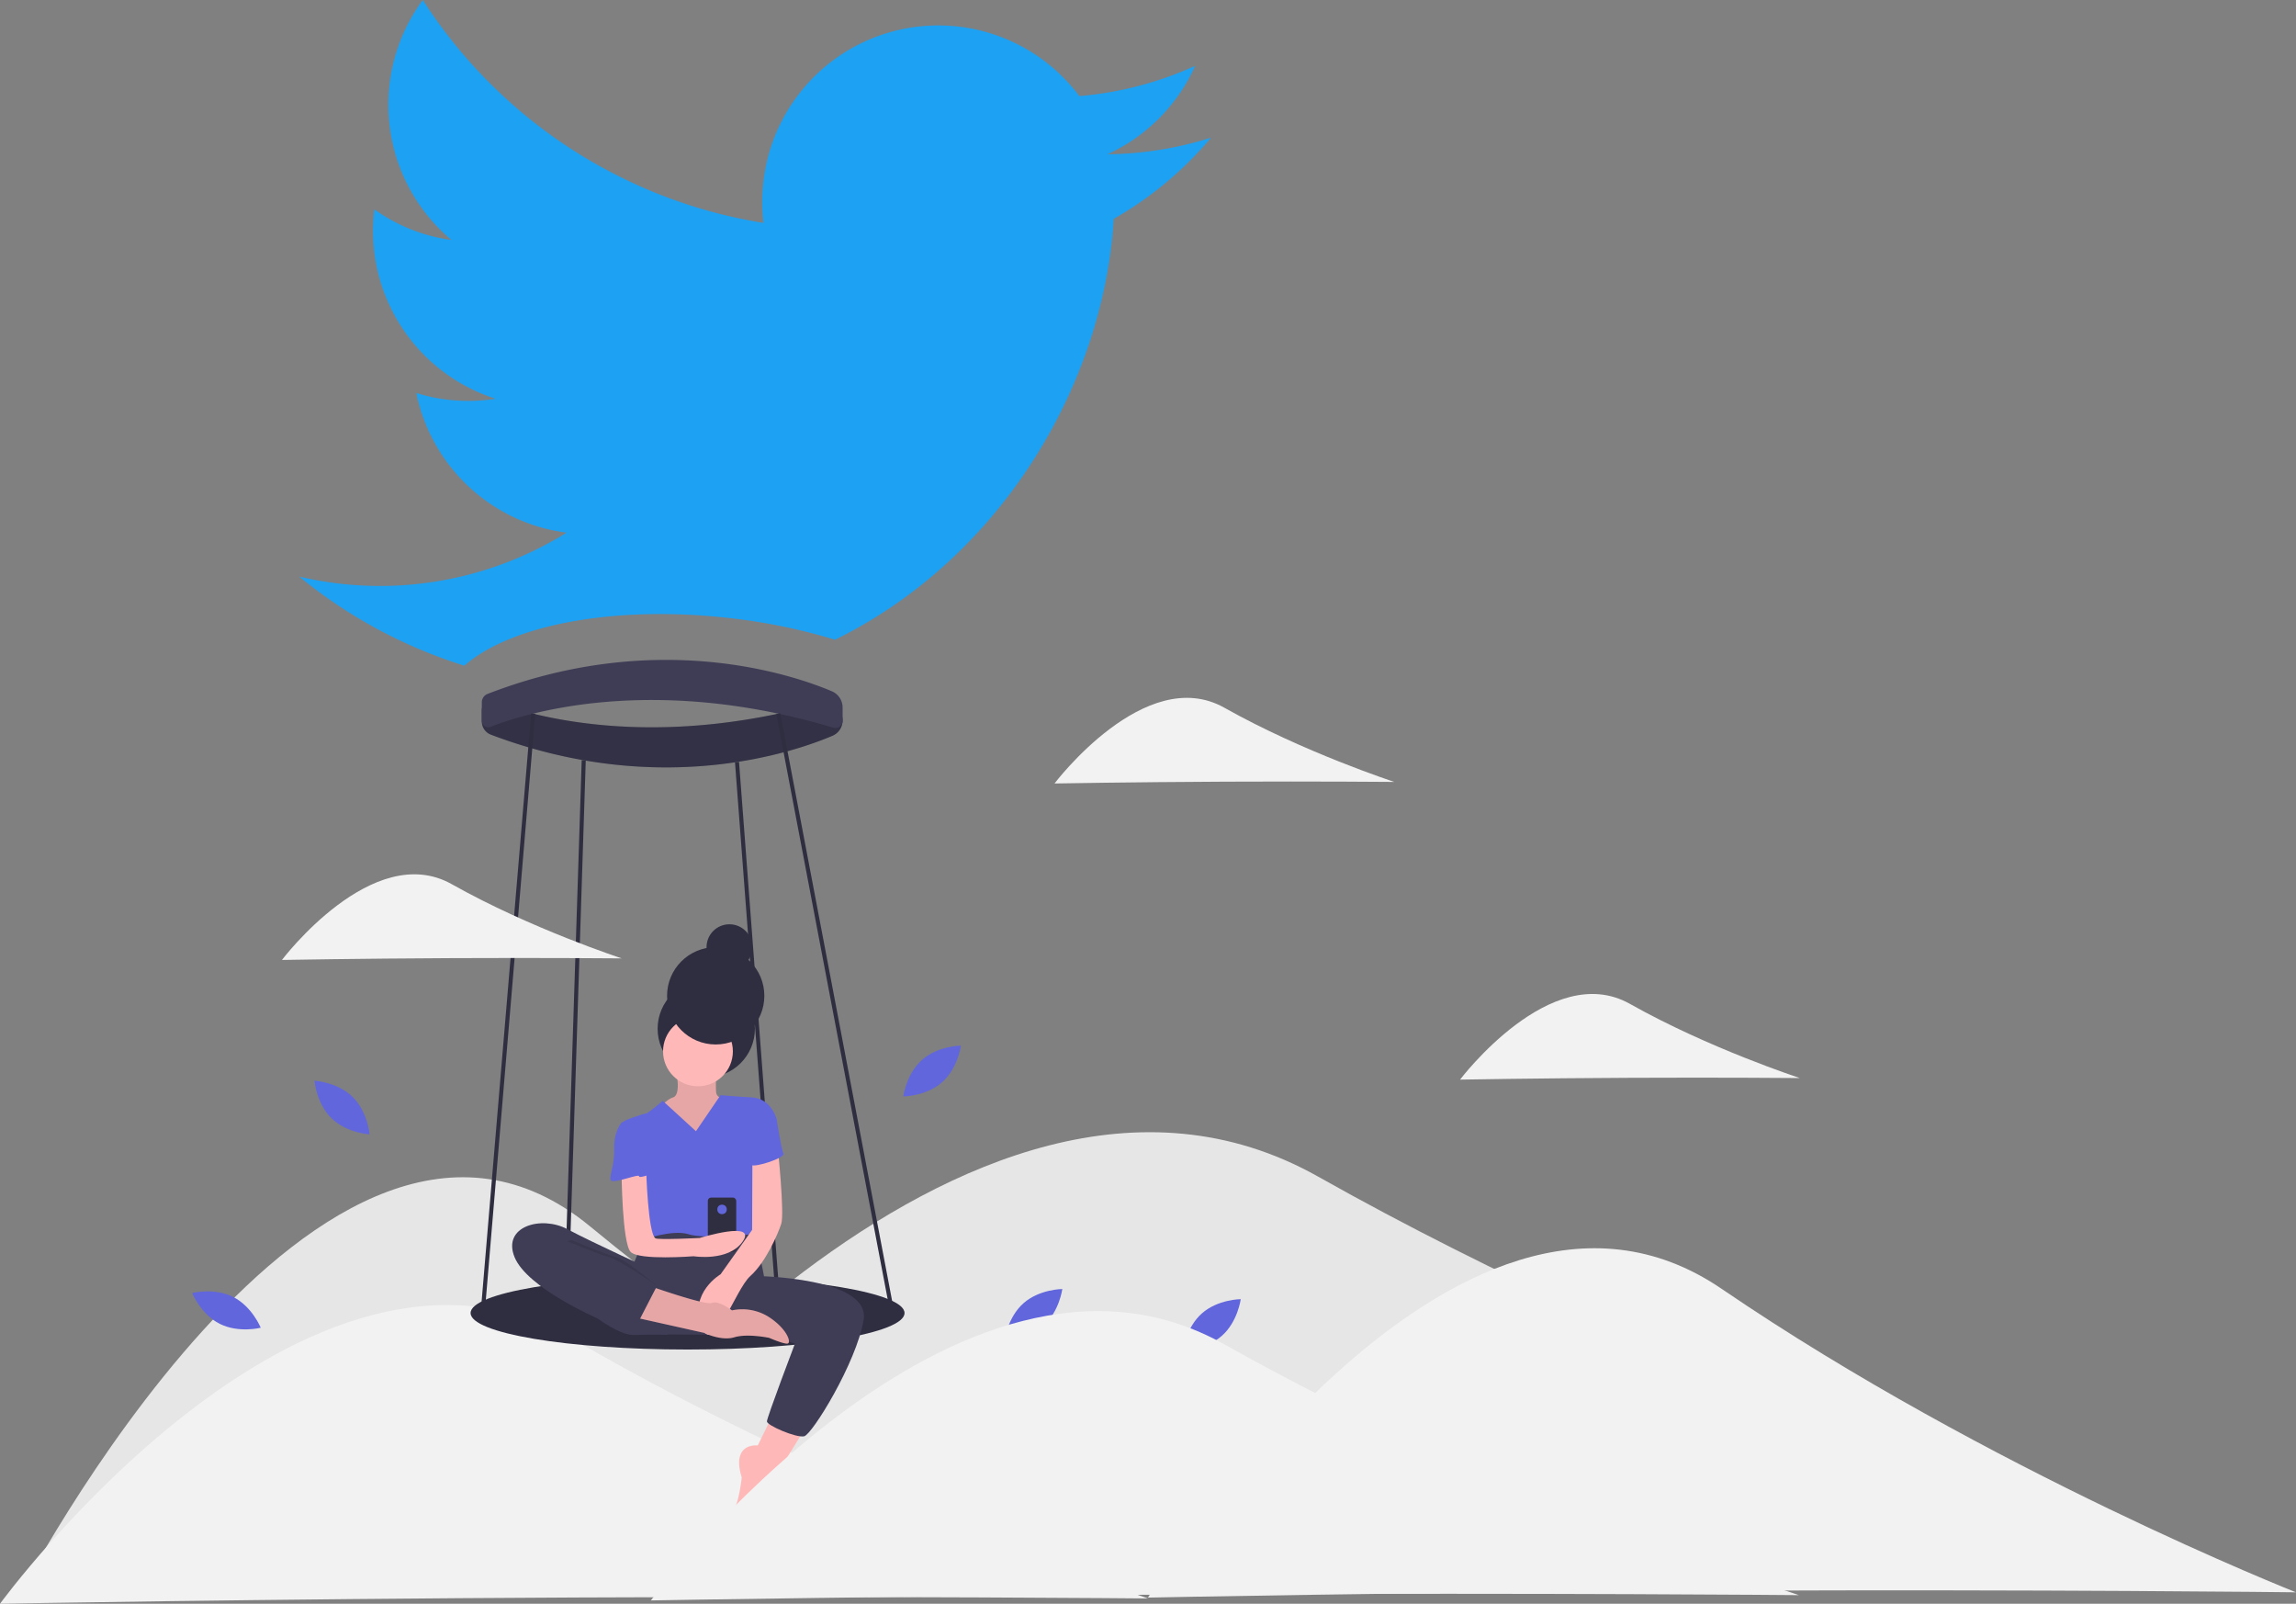 <svg id="b3e7ad5c-4dc6-4f5d-9a4b-1edf76464670" data-name="Layer 1" xmlns="http://www.w3.org/2000/svg" width="1132.298" height="790.674" viewBox="0 0 1132.298 790.674"><rect x="0" y="0" width="1132.298" height="790.674" fill="#808080" stroke="none"/><title>viral tweet</title><path d="M325.738,839.447c-156.349.721-283.606,3.829-283.606,3.829S192.976,550.444,324.908,659.337,608.32,840.666,608.32,840.666,482.087,838.727,325.738,839.447Z" transform="translate(-33.851 -54.663)" fill="#e6e6e6"/><path d="M684.717,798.398c-207.789.958-376.921,4.028-376.921,4.028S508.836,536.128,683.963,634.789s376.303,164.168,376.303,164.168S892.506,797.44,684.717,798.398Z" transform="translate(-33.851 -54.663)" fill="#e6e6e6"/><path d="M317.461,842.25C161.112,842.971,33.851,845.337,33.851,845.337S185.091,638.426,316.875,715.113s283.164,127.614,283.164,127.614S473.809,841.529,317.461,842.25Z" transform="translate(-33.851 -54.663)" fill="#f2f2f2"/><path d="M271.463,410.381v-5.561a4.45,4.45,0,0,1,6.015-4.168c18.3,6.856,77.204,24.072,160.823.804a8.731,8.731,0,0,1,11.094,8.393h0a8.201,8.201,0,0,1-4.971,7.551c-18.26,7.786-84.936,31.128-168.462-.529A6.95,6.95,0,0,1,271.463,410.381Z" transform="translate(-33.851 -54.663)" fill="#3f3d56"/><path d="M271.463,410.381v-5.561a4.45,4.45,0,0,1,6.015-4.168c18.3,6.856,77.204,24.072,160.823.804a8.731,8.731,0,0,1,11.094,8.393h0a8.201,8.201,0,0,1-4.971,7.551c-18.26,7.786-84.936,31.128-168.462-.529A6.95,6.95,0,0,1,271.463,410.381Z" transform="translate(-33.851 -54.663)" opacity="0.2"/><path d="M271.463,400.931v9.069a3.203,3.203,0,0,0,4.373,2.986c16.576-6.492,79.178-26.415,168.988.45a3.56,3.56,0,0,0,4.572-3.415v-6.526a8.721,8.721,0,0,0-5.329-8.038c-18.885-7.985-86.004-31.079-169.772,1.319A4.453,4.453,0,0,0,271.463,400.931Z" transform="translate(-33.851 -54.663)" fill="#3f3d56"/><path d="M207.685,595.395c7.501,7.302,8.417,18.526,8.417,18.526s-11.245-.614-18.746-7.916-8.417-18.526-8.417-18.526S200.184,588.094,207.685,595.395Z" transform="translate(-33.851 -54.663)" fill="#6166dc"/><path d="M498.416,588.255c-7.853,6.921-19.115,6.977-19.115,6.977s1.471-11.165,9.325-18.086,19.115-6.977,19.115-6.977S506.269,581.334,498.416,588.255Z" transform="translate(-33.851 -54.663)" fill="#6166dc"/><path d="M548.416,708.255c-7.853,6.921-19.115,6.977-19.115,6.977s1.471-11.165,9.325-18.086,19.115-6.977,19.115-6.977S556.269,701.334,548.416,708.255Z" transform="translate(-33.851 -54.663)" fill="#6166dc"/><path d="M636.416,713.255c-7.853,6.921-19.115,6.977-19.115,6.977s1.471-11.165,9.325-18.086,19.115-6.977,19.115-6.977S644.269,706.334,636.416,713.255Z" transform="translate(-33.851 -54.663)" fill="#6166dc"/><path d="M142.178,707.307c-9.341-4.726-13.57-15.163-13.57-15.163s10.914-2.776,20.255,1.95,13.57,15.163,13.57,15.163S151.519,712.032,142.178,707.307Z" transform="translate(-33.851 -54.663)" fill="#6166dc"/><path d="M631.081,122.543a175.551,175.551,0,0,1-51.069,8.183,87.138,87.138,0,0,0,43.239-43.604,172.542,172.542,0,0,1-57.134,14.914A86.808,86.808,0,0,0,410.291,144.615a85.012,85.012,0,0,0,.06,19.948A246.083,246.083,0,0,1,242.348,54.663a87.006,87.006,0,0,0,14.134,118.315,84.811,84.811,0,0,1-38.039-15.106l-.118,1.07a86.91,86.91,0,0,0,59.946,92.319,87.409,87.409,0,0,1-23.067.528,81.917,81.917,0,0,1-16.049-3.391,86.972,86.972,0,0,0,74.076,68.881A174.098,174.098,0,0,1,201.911,342.47a176.018,176.018,0,0,1-20.456-3.515,241.973,241.973,0,0,0,81.395,43.9c22.386-19.735,72.744-29.868,129.603-23.608a289.444,289.444,0,0,1,53.21,10.822C525.02,331.007,573.674,250.579,582.135,173.73c.412-3.744.735-7.498.959-11.173A176.764,176.764,0,0,0,631.081,122.543Z" transform="translate(-33.851 -54.663)" fill="#1da1f3"/><rect x="136.07" y="553.255" width="296.541" height="2" transform="translate(-325.686 736.384) rotate(-85.183)" fill="#2f2e41"/><rect x="444.804" y="403.852" width="2" height="300.806" transform="translate(-129.635 38.482) rotate(-10.778)" fill="#2f2e41"/><rect x="180.993" y="564.738" width="272.675" height="2" transform="translate(-292.191 810.01) rotate(-88.153)" fill="#2f2e41"/><rect x="406.621" y="429.95" width="2" height="272.446" transform="translate(-75.527 -22.193) rotate(-4.34)" fill="#2f2e41"/><ellipse cx="339.079" cy="647.342" rx="107" ry="18" fill="#2f2e41"/><path d="M414.887,752.341l-7.338,14.957s-13.264-1.693-7.902,15.804c0,0-1.411,13.264-4.233,16.086s2.258,21.448,12.417,16.086c5.715-3.016,6.072-6.479,5.291-8.931a22.129,22.129,0,0,1-.686-11.344,51.642,51.642,0,0,1,6.12-16.13c6.491-10.442,12.7-20.602,12.7-20.602Z" transform="translate(-33.851 -54.663)" fill="#ffb8b8"/><path d="M396.543,660.34s-16.086-3.951-21.448-1.129-21.166,3.104-21.166,3.104-13.264,21.448-10.16,32.454,16.086,17.779,16.086,17.779l43.743.282,7.055-28.786s-3.387-19.755-6.209-20.884S396.543,660.34,396.543,660.34Z" transform="translate(-33.851 -54.663)" fill="#3f3d56"/><circle cx="348.3" cy="507.185" r="23.988" fill="#2f2e41"/><path d="M367.193,582.449s2.822,11.853-1.411,13.264-7.902,7.055-7.902,7.055l6.209,10.442,21.166,5.362,6.491-6.209,4.798-13.264-4.798-3.387s-4.515,1.411-4.798-3.104a75.253,75.253,0,0,1,.282-10.16Z" transform="translate(-33.851 -54.663)" fill="#ffb8b8"/><path d="M367.193,582.449s2.822,11.853-1.411,13.264-7.902,7.055-7.902,7.055l6.209,10.442,21.166,5.362,6.491-6.209,4.798-13.264-4.798-3.387s-4.515,1.411-4.798-3.104a75.253,75.253,0,0,1,.282-10.16Z" transform="translate(-33.851 -54.663)" opacity="0.1"/><circle cx="344.207" cy="518.332" r="17.215" fill="#ffb8b8"/><path d="M377.071,612.363l-16.368-14.957s-7.338,6.209-8.184,6.209-11.853,3.387-12.135,4.798,9.595,16.368,9.595,16.368-2.258,11.006,0,15.804.564,25.399.564,25.399,14.957-5.362,22.859-2.822,31.043,0,31.043,0,3.387-21.73,1.975-24.552-1.693-18.908-1.693-18.908l12.135-13.264s-2.54-10.16-12.135-10.724-15.522-1.129-15.522-1.129Z" transform="translate(-33.851 -54.663)" fill="#6166dc"/><path d="M357.88,681.788s-31.608-14.393-44.307-21.166-32.172-1.411-25.964,13.828S328.53,704.647,328.53,704.647s11.289,8.466,18.062,8.184,16.509-.141,16.509-.141Z" transform="translate(-33.851 -54.663)" fill="#3f3d56"/><path d="M406.703,683.763s56.725.564,53.056,21.73-25.399,56.443-29.35,57.289-18.344-5.362-18.344-7.338,13.828-38.381,13.828-38.381L392.028,706.622Z" transform="translate(-33.851 -54.663)" fill="#3f3d56"/><path d="M417.427,620.548s3.387,32.454,1.693,37.534-7.62,18.908-15.239,25.681-18.344,40.921-24.27,24.552,9.595-25.399,9.595-25.399l15.559-21.89.146-35.625Z" transform="translate(-33.851 -54.663)" fill="#ffb8b8"/><path d="M353.929,688.561s27.939,9.877,31.043,8.466,9.877,3.669,9.877,3.669a24.328,24.328,0,0,1,18.344,3.387c9.031,5.926,11.006,12.7,9.031,12.982s-9.031-2.822-9.031-2.822-10.724-2.258-17.215-.282-14.95-2.189-14.95-2.189l-34.437-7.688Z" transform="translate(-33.851 -54.663)" fill="#ffb8b8"/><path d="M353.929,688.561s27.939,9.877,31.043,8.466,9.877,3.669,9.877,3.669a24.328,24.328,0,0,1,18.344,3.387c9.031,5.926,11.006,12.7,9.031,12.982s-9.031-2.822-9.031-2.822-10.724-2.258-17.215-.282-14.95-2.189-14.95-2.189l-34.437-7.688Z" transform="translate(-33.851 -54.663)" opacity="0.1"/><path d="M410.936,603.05l5.926,3.387s2.258,14.957,3.387,16.933-13.828,7.055-16.086,5.644-3.387-15.239-3.387-15.239Z" transform="translate(-33.851 -54.663)" fill="#6166dc"/><path d="M315.69,665.984s17.215,7.338,22.013,8.466,20.304,14.338,20.304,14.338l-10.584,16.073s-10.848-1.343-16.775-2.472-41.203-24.552-35.277-28.503S315.69,665.984,315.69,665.984Z" transform="translate(-33.851 -54.663)" opacity="0.1"/><path d="M312.162,665.984s17.215,7.338,22.013,8.466,23.706,14.111,23.706,14.111l-9.313,18.062s-15.522-3.104-21.448-4.233-41.203-24.552-35.277-28.503S312.162,665.984,312.162,665.984Z" transform="translate(-33.851 -54.663)" fill="#3f3d56"/><circle cx="352.956" cy="490.957" r="23.988" fill="#2f2e41"/><circle cx="359.729" cy="466.969" r="11.289" fill="#2f2e41"/><rect x="349.079" y="590.425" width="14" height="26.833" rx="1.579" fill="#2f2e41"/><circle cx="356.079" cy="596.259" r="2.333" fill="#6166dc"/><path d="M340.383,632.683s.282,34.994,4.515,39.228,31.031,2.095,31.031,2.095,16.917,2.738,24-7c8-11-21-2-21-2s-20.717,1.04-21.896.132c-3.669-2.822-4.515-33.866-4.515-33.866Z" transform="translate(-33.851 -54.663)" fill="#ffb8b8"/><path d="M344.052,608.13h-3.669s-3.951,4.233-3.669,13.264-3.387,14.675-1.129,15.522,13.519-3.635,13.392-2.382,5.799-1.005,5.799-1.005l-3.951-14.957Z" transform="translate(-33.851 -54.663)" fill="#6166dc"/><path d="M637.847,440.034c-46.277.213-83.944.897-83.944.897s44.774-59.307,83.776-37.334,83.807,36.562,83.807,36.562S684.123,439.821,637.847,440.034Z" transform="translate(-33.851 -54.663)" fill="#f2f2f2"/><path d="M256.847,527.034c-46.277.213-83.944.897-83.944.897s44.774-59.307,83.776-37.334,83.807,36.562,83.807,36.562S303.123,526.821,256.847,527.034Z" transform="translate(-33.851 -54.663)" fill="#f2f2f2"/><path d="M837.847,586.034c-46.277.213-83.944.897-83.944.897s44.774-59.307,83.776-37.334,83.807,36.562,83.807,36.562S884.123,585.821,837.847,586.034Z" transform="translate(-33.851 -54.663)" fill="#f2f2f2"/><path d="M638.44,840.669c-156.349.721-283.61,3.031-283.61,3.031S506.1,643.327,637.872,717.564,921.018,841.09,921.018,841.09,794.788,839.948,638.44,840.669Z" transform="translate(-33.851 -54.663)" fill="#f2f2f2"/><path d="M883.571,838.918c-156.348.721-283.607,3.391-283.607,3.391S751.041,600.188,882.885,690.073s283.264,149.626,283.264,149.626S1039.918,838.197,883.571,838.918Z" transform="translate(-33.851 -54.663)" fill="#f2f2f2"/></svg>
